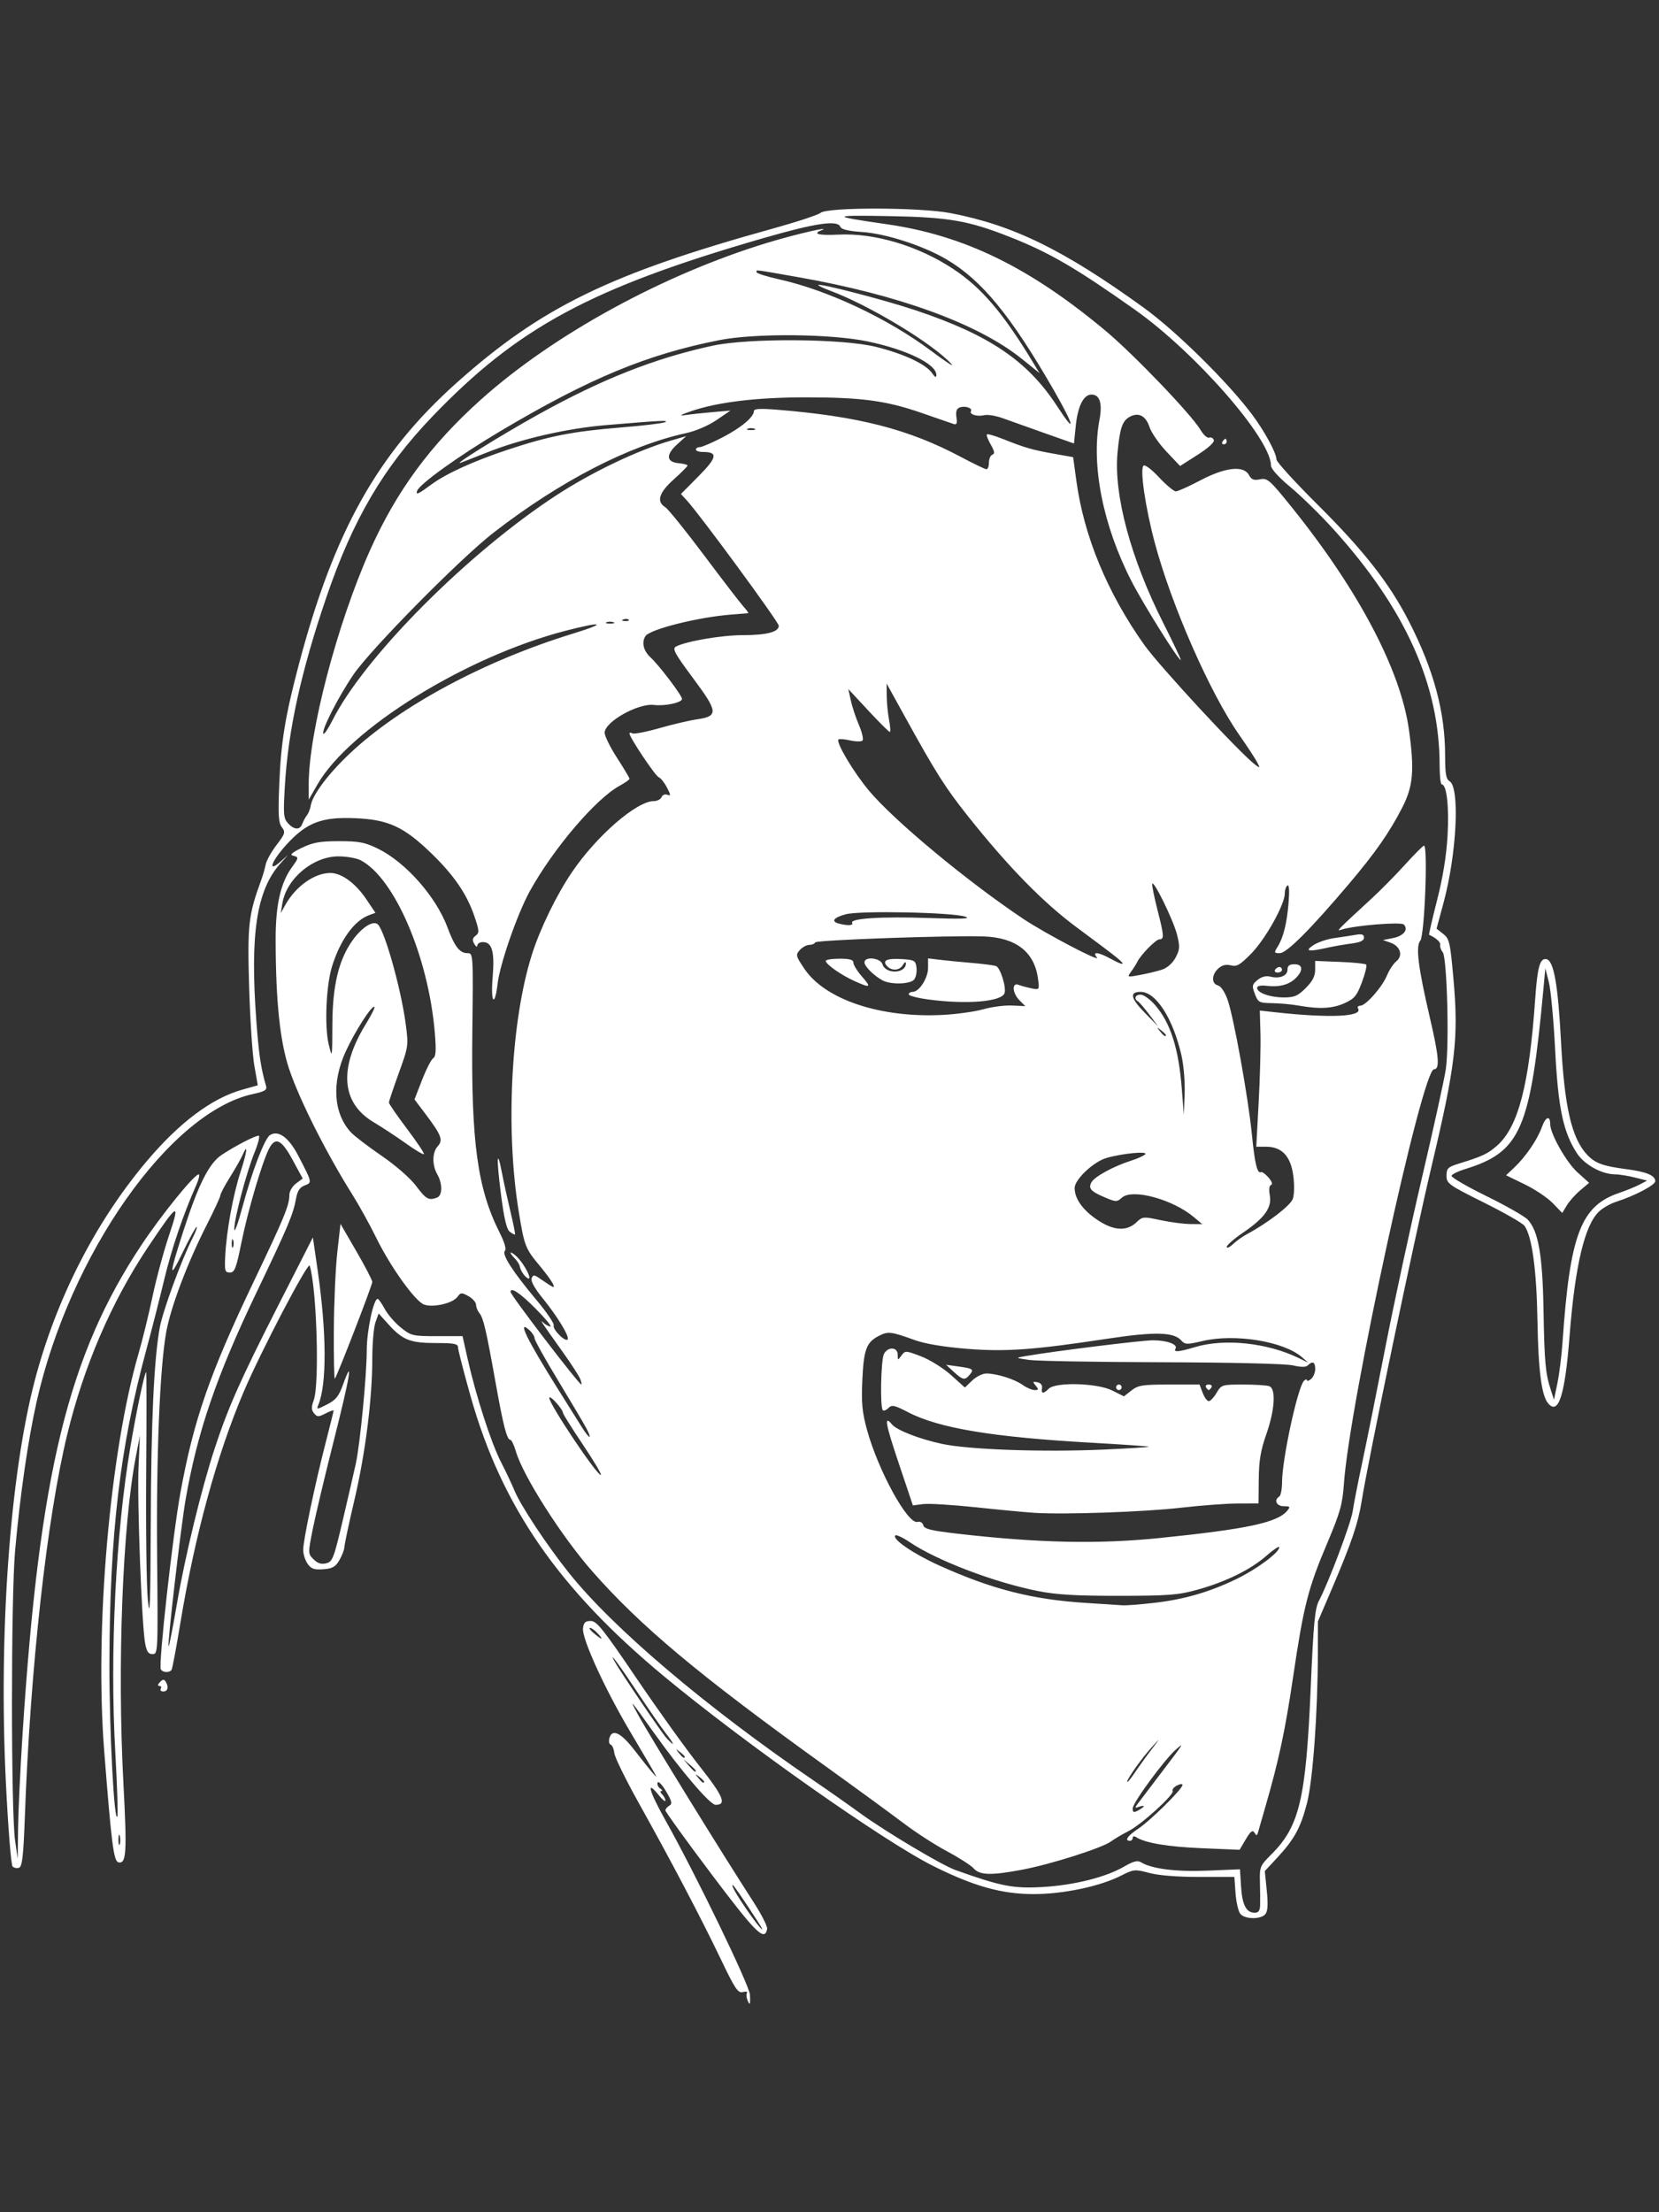 <?xml version="1.0" encoding="UTF-8" standalone="no"?>
<!-- Created with Inkscape (http://www.inkscape.org/) -->
<svg id="svg4143" xmlns:rdf="http://www.w3.org/1999/02/22-rdf-syntax-ns#" xmlns="http://www.w3.org/2000/svg" height="800" viewBox="0 0 600 800" width="600" version="1.1" xmlns:cc="http://creativecommons.org/ns#" xmlns:dc="http://purl.org/dc/elements/1.1/">
 <rect x="0" y="0" width="600" height="800" fill="#333333" stroke="none"/>
 <path id="path4153" fill="#fff" d="m270.26 723.09c-0.336-0.875-0.383-1.958-0.106-2.407 0.278-0.449-0.401-0.58-1.508-0.29-1.737 0.454-2.83-1.182-7.978-11.944-7.048-14.734-17.902-35.392-29.683-56.497-4.675-8.375-8.636-16.458-8.801-17.962-0.165-1.504-0.754-2.885-1.308-3.07-0.554-0.185-0.778-1.214-0.498-2.288 0.946-3.619 4.142-2.13 9.028 4.206 2.612 3.387 5.585 7.099 6.608 8.25 2.199 2.475 2.935 3.823-8.42-15.408-9.053-15.332-17.169-33.184-16.747-36.836 0.242-2.093 0.844-2.664 2.808-2.664 2.134 0 4.547 3.022 16.5 20.668 7.7 11.368 17.973 25.689 22.828 31.825 8.648 10.929 9.928 14.007 5.826 14.007-1.994 0-12.315-12.057-22.282-26.031-8.868-12.432-9.096-12.693-5.823-6.672 4.181 7.691 29.922 49.464 41.954 68.084 2.801 4.335 4.954 8.605 4.783 9.489-0.899 4.668-4.005 1.609-20.163-19.855-9.143-12.146-16.624-22.496-16.624-23 0-0.504 0.636-1.276 1.413-1.716 1.159-0.656 0.944-1.593-1.196-5.21-1.435-2.426-2.801-3.836-3.035-3.134-0.234 0.702 0.192 1.667 0.946 2.145 0.755 0.478 0.944 0.876 0.422 0.884-0.522 0.008-0.41 0.555 0.25 1.215 0.66 0.66 1.198 1.673 1.195 2.25-0.003 0.578-1.087-0.3-2.41-1.95-4.714-5.88-3.564-1.589 2.445 9.121 10.945 19.507 30.368 59.617 30.544 63.074 0.186 3.663-0.057 4.094-0.97 1.715zm3.84-28.16c-5.817-8.955-8.774-13.25-9.12-13.25-0.682 0 1.842 4.29 6.03 10.25 4.104 5.84 6.355 8.026 3.09 3zm-19.444-50.628c0-0.208-0.787-0.995-1.75-1.75-1.586-1.244-1.621-1.208-0.378 0.378 1.306 1.666 2.128 2.196 2.128 1.372zm-3-3.967c0-0.19-1.012-1.202-2.25-2.25l-2.25-1.905 1.905 2.25c1.79 2.114 2.595 2.705 2.595 1.905zm-4-5.033c0-0.208-0.787-0.995-1.75-1.75-1.586-1.244-1.621-1.208-0.378 0.378 1.306 1.666 2.128 2.196 2.128 1.372zm-6.762-8.372c-1.611-2.062-6.208-8.7-10.215-14.75-6.593-9.955-10.728-15.556-8.488-11.5 2.067 3.744 16.943 25.735 18.772 27.75 3.203 3.529 3.163 2.635-0.068-1.5zm-24.738-36.25c-0.995-1.1-2.24-2-2.766-2-0.526 0 0.107 0.885 1.405 1.967 3.056 2.546 3.648 2.56 1.361 0.033zm232.43 101.42c-0.723-0.871-1.506-4.233-1.74-7.47l-0.426-5.886-12.632 0.012c-7.895 0.007-14.681-0.532-18.095-1.439-5.261-1.397-5.641-1.36-10.257 0.979-7.7 3.902-20.987 6.687-31.78 6.661-11.398-0.028-21.437-2.837-35.963-10.064-17.878-8.895-68.086-44.251-97.523-68.676-38.114-31.624-58.725-61.438-69.951-101.19-2.509-8.885-4.562-16.872-4.562-17.75 0-1.329-1.345-1.596-8.05-1.596-9.243 0-11.989-1.087-17.131-6.779l-3.531-3.908-1.144 3.164c-0.629 1.74-1.149 7.632-1.154 13.093-0.014 14.677-2.487 34.247-6.467 51.193-1.938 8.248-3.556 15.838-3.596 16.867-0.04 1.028-0.861 3.22-1.825 4.87-1.425 2.44-2.513 3.057-5.833 3.303-3.312 0.246-4.382-0.126-5.675-1.972-0.877-1.252-1.594-3.518-1.594-5.037 0-3.443 4.223-23.609 8.086-38.611 1.603-6.225 2.914-11.524 2.914-11.776 0-0.252-1.305 0.217-2.899 1.041-2.588 1.338-3.037 1.334-4.177-0.04-1.005-1.211-1.027-2.233-0.101-4.795 2.116-5.851 1.068-40.468-1.471-48.586-0.534-1.707-17.53 30.739-23.82 45.473-9.703 22.729-17.725 52.012-22.985 83.907-1.443 8.749-2.858 16.286-3.144 16.75-0.713 1.154-3.149 1.063-3.896-0.145-0.931-1.506 4.313-48.732 7.108-64.012 4.803-26.257 10.604-42.969 26.379-76 11.258-23.571 13.006-27.818 13.006-31.603 0-1.271 1.081-3.11 2.409-4.101l2.409-1.797-3.659-6.743c-4.033-7.432-6.229-8.464-8.523-4.007-2.466 4.79-7.639 22.346-9.946 33.75-1.932 9.552-2.486 11-4.207 11-1.789 0-1.953-0.584-1.683-6 0.454-9.095 2.835-22.133 5.569-30.5 2.381-7.287 2.755-10.716 0.641-5.889-0.575 1.314-2.595 4.864-4.489 7.889s-3.461 5.99-3.482 6.59c-0.021 0.599-2.266 5.465-4.989 10.812-6.932 13.615-13.015 29.74-14.61 38.73-2.328 13.118-3.608 44.989-3.268 81.369 0.321 34.344 0.29 35-1.656 35-1.527 0-2.148-0.92-2.701-4-1.232-6.858-2.9-51.424-2.377-63.5l0.498-11.5-1.45 7.5c-4.841 25.044-6.767 75.507-4.512 118.23 1.322 25.053 1.074 29.118-1.742 28.576-1.776-0.342-2.537-6.231-5.208-40.306-3.474-44.311 2.034-107.91 12.458-143.85 1.412-4.867 3.675-14.1 5.03-20.518 1.355-6.418 4.029-16.316 5.941-21.995 4.242-12.598 3.272-12.063-7.588 4.185-13.156 19.681-23.176 42.912-29.193 67.677-7.367 30.323-13.384 84.571-15.344 138.34-0.509 13.962-0.956 17.961-2.057 18.383-0.773 0.297-1.843 0.103-2.377-0.432-0.546-0.52-1.633-14.18-2.427-30.35-2.651-53.97 1.456-111.07 10.461-145.43 7.673-29.275 21.843-57.083 40.255-79 11.936-14.209 23.686-23.029 34.849-26.159l5.544-1.554-1.257-7.143c-0.691-3.929-1.538-16.818-1.881-28.643-0.647-22.279-0.237-25.869 4.393-38.5 0.605-1.65 1.326-4.158 1.603-5.573 0.277-1.415 2.039-4.585 3.916-7.043 3.126-4.094 3.288-4.635 1.925-6.427-1.216-1.599-1.388-4.427-0.939-15.457 0.627-15.414 2.131-24.636 7.062-43.32 12.733-48.238 28.529-76.444 57.09-101.94 30.648-27.361 55.389-39.42 114.5-55.811 8.525-2.364 16.229-4.906 17.12-5.65 2.505-2.091 35.818-2.032 46.923 0.083 22.662 4.316 40.986 13.277 69.957 34.212 11.621 8.398 30.238 26.733 39.075 38.485 4.579 6.089 8.925 14.08 8.925 16.411 0 0.844 6.675 8.172 14.833 16.283 16.809 16.713 26.016 28.474 33.075 42.248 8.988 17.539 13.092 32.764 13.092 48.561 0 6.525 0.34 8.53 1.564 9.215 3.841 2.15 2.668 26.23-2.145 44.041l-2.518 9.317 2.418 1.902c2.227 1.752 2.519 3.034 3.694 16.224 1.912 21.452 0.78 31.154-7.899 67.74-6.432 27.115-22.823 105.65-25.356 121.5-1.222 7.642-3.674 14.864-10.385 30.582l-5.372 12.582-0.024 11.418c-0.045 21.684-1.808 46.035-3.929 54.28-2.292 8.911-4.584 13.096-10.87 19.854l-4.387 4.716 0.709 7.057c0.504 5.019 0.355 7.483-0.518 8.534-1.625 1.958-7.394 1.89-9.051-0.107zm7.152-3.166c0.045-1.512 0.015-5.295-0.067-8.407-0.143-5.43 0.028-5.833 4.249-10.054 10.039-10.039 12.385-19.984 14.103-59.789 1.034-23.945 1.518-29.043 3.034-31.897 3.443-6.487 11.57-28.066 12.172-32.323 0.333-2.354 1.901-10.355 3.484-17.78s5.362-26.242 8.396-41.816 8.961-43.024 13.169-61c4.208-17.976 8.086-35.609 8.617-39.184 1.295-8.71 0.458-40.456-1.117-42.354-0.655-0.789-1.063-1.975-0.906-2.634 0.227-0.953-1.556-2.571-4.01-3.641-0.162-0.071 1.13-5.696 2.872-12.5 2.105-8.22 3.378-16.063 3.795-23.371 0.594-10.404-0.316-18.5-2.079-18.5-0.436 0-0.793-3.117-0.793-6.928 0-29.062-12.345-56.531-38.338-85.306-4.604-5.097-11.586-11.944-15.516-15.217-4.459-3.714-7.146-6.696-7.146-7.934 0-9.589-27.324-40.851-49.227-56.322-21.463-15.16-30.866-20.629-45.183-26.278-15.099-5.958-22.144-7.165-44.089-7.556-20.848-0.372-20.911-0.004-0.5 2.933 27.98 4.027 51.595 15.518 79.133 38.505 10.175 8.494 31.131 30.353 34.391 35.874 1.062 1.798 2.466 3.064 3.121 2.813 0.654-0.251 1.415 0.131 1.691 0.849 0.305 0.796-1.979 2.887-5.85 5.354l-6.351 4.049-4.918-5.2c-2.705-2.86-5.463-6.851-6.129-8.87-1.346-4.077-3.939-5.451-7.098-3.76-2.75 1.472-3.638 4.054-4.48 13.042-1.422 15.177 4.785 38.259 16.571 61.613 3.702 7.337 6.538 13.34 6.303 13.34-0.938 0-13.462-20.037-17.813-28.5-10.341-20.111-14.689-42.057-11.58-58.448 1.115-5.879 0.095-9.052-2.91-9.052-2.843 0-4.938 4.163-5.665 11.256l-0.66 6.44-10.627-3.75c-5.845-2.062-12.652-4.489-15.127-5.393-2.475-0.904-5.477-1.399-6.67-1.099-2.503 0.627-5.549-0.29-4.83-1.454 0.693-1.121-2.192-2.055-4.093-1.326-1.111 0.426-1.462 1.498-1.162 3.543 0.344 2.343 0.112 2.821-1.157 2.382-0.873-0.302-6.088-2.106-11.588-4.007-12.722-4.399-21.666-5.593-41.822-5.586-17.524 0.006-31.652 1.699-41.178 4.933-3.937 1.336-4.796 1.854-2.5 1.506 1.925-0.292 6.425-0.783 10-1.091l6.5-0.56-5 3.418c-2.917 1.994-7.5 3.963-11 4.725-20.727 4.513-45.592 17.364-69.673 36.009-11.94 9.245-44.281 41.999-50.623 51.27-5.527 8.08-11.831 20.489-10.889 21.431 0.303 0.303 1.759-1.857 3.237-4.799 11.485-22.868 48.886-60.474 80.948-81.392 12.913-8.425 29.488-16.343 41.502-19.827l5.498-1.594-3.315 3.026c-4.101 3.743-3.882 6.321 0.573 6.751 1.783 0.172 3.242 0.554 3.242 0.847 0 0.294-2.25 2.557-5 5.029-5.371 4.829-6.34 7.992-3.075 10.031 1.059 0.661 7.414 8.532 14.122 17.491 6.708 8.959 13.12 17.301 14.249 18.538 1.129 1.238 1.862 2.281 1.628 2.32-0.233 0.038-2.899 0.253-5.924 0.477-11.909 0.882-29.633 5.313-31.235 7.809-1.46 2.274-0.713 5.344 1.877 7.72 3.076 2.822 11.358 13.751 11.358 14.987 0 1.331-6.143 2.658-10.108 2.183-5.809-0.695-17.909 6.124-17.871 10.072 0.012 1.2 2.037 5.293 4.5 9.096s4.479 7.188 4.479 7.523c0 0.335-1.587 1.464-3.527 2.508-8.563 4.611-24 22.712-32.503 38.111-4.514 8.175-10.804 26.24-11.664 33.501-1.043 8.81-2.563 6.866-1.8-2.301 0.774-9.294-0.187-12.755-3.542-12.755-1.081 0-1.978 0.562-1.995 1.25s-0.508 0.429-1.091-0.573c-0.808-1.389-0.692-2.104 0.485-3 1.383-1.053 1.331-1.801-0.489-7.127-2.729-7.983-7.426-14.823-15.601-22.715-9.879-9.537-15.446-12.11-27.336-12.632-12.247-0.538-17.66 1.524-24.958 9.51-5.475 5.99-7.091 10.494-2.23 6.216l2.75-2.421-2.696 2.996c-8.661 9.624-11.099 25.499-8.753 56.996 0.915 12.291 1.618 16.976 3.547 23.659 0.377 1.306-0.622 1.895-4.701 2.77-30.128 6.461-66.355 57.972-78.334 111.39-3.095 13.798-5.934 33.449-7.757 53.686-1.51 16.763-1.509 94.547 0.001 105l0.939 6.5 0.13-11c0.072-6.05 0.798-21.35 1.613-34 6.079-94.289 16.472-137.04 43.027-177 7.267-10.935 19.075-25.5 20.674-25.5 0.46 0 0.09 1.688-0.821 3.75-4.811 10.881-8.95 23.076-11.625 34.25-1.646 6.875-4.556 18.28-6.466 25.344-9.606 35.53-13.278 66.822-13.369 113.94-0.046 23.704 1.77 58.178 2.888 54.824 0.254-0.762-0.096-11.335-0.777-23.497-1.987-35.453 0.176-78.901 5.481-110.11 2.263-13.311 5.003-26.337 5.684-27.018 0.173-0.173 0.183 16.185 0.022 36.352-0.161 20.167 0.114 40.942 0.612 46.167 0.711 7.455 0.936 1.429 1.046-28 0.138-36.886 1.136-58.663 3.231-70.5 1.058-5.977 7.862-24.576 11.848-32.391 1.153-2.26 1.832-4.109 1.508-4.109-0.323 0-2.601 4.162-5.061 9.25-5.031 10.402-4.963 8.354 0.254-7.75 5.543-17.107 9.296-24.537 13.947-27.614 4.795-3.171 11.969-6.886 13.297-6.886 0.533 0-0.121 2.685-1.455 5.967-2.985 7.346-7.462 24.313-7.36 27.892 0.041 1.452 1.344-2.084 2.894-7.859 3.53-13.146 8.066-25.007 10.03-26.225 3.031-1.88 6.778 0.851 10.202 7.438 5.085 9.783 5.074 9.732 2.332 10.775-1.757 0.668-2.616 1.969-3.114 4.718-1.052 5.798-2.808 9.964-14.456 34.295-14.337 29.948-21.252 50.167-25.479 74.5-1.747 10.06-6.689 52.628-6.17 53.147 0.183 0.183 1.545-6.75 3.026-15.407 2.949-17.242 8.84-41.486 13.628-56.085 4.878-14.874 9.369-24.988 22.875-51.514l12.658-24.859 1.718 11.859c3.266 22.539 3.363 41.148 0.255 48.702-0.718 1.745-0.55 1.737 3.151-0.151 3.196-1.63 4.259-2.965 5.821-7.309 3.752-10.435 2.508-2.888-3.329 20.184-3.26 12.888-6.713 27.403-7.673 32.255-1.729 8.737-1.726 8.841 0.315 10.881 1.467 1.467 2.778 1.88 4.553 1.434 2.305-0.578 2.763-1.778 6.072-15.881 1.968-8.39 4.06-17.488 4.65-20.217 1.559-7.222 3.925-31.763 3.948-40.951 0.018-7.152 2.451-18.592 3.952-18.585 0.312 0.001 1.467 1.652 2.567 3.668s3.732 5.053 5.849 6.747c3.676 2.943 4.263 3.081 13.063 3.071l9.214-0.01 1.791 8.01c2.986 13.359 8.481 30.411 12.052 37.401 1.857 3.635 4.073 8.32 4.924 10.41 2.18 5.354 11.642 19.669 19.63 29.699 15.889 19.949 49.616 48.586 88.451 75.102 5.514 3.765 13.176 9.145 17.026 11.956 8.79 6.417 29.391 18.71 34.298 20.466 16.494 5.904 20.941 6.778 31.443 6.186 11.475-0.648 23.024-3.532 29.673-7.411 3.234-1.887 4.838-2.312 6-1.591 3.91 2.425 12.683 3.543 24.113 3.072l11.759-0.484 0.398 6.248c0.423 6.647 1.891 9.457 4.939 9.457 1.362 0 1.9-0.756 1.96-2.75zm-103.6-13.27c-1.008-1.113-5.335-3.891-9.618-6.173s-11.29-6.806-15.573-10.054c-4.283-3.248-17.237-12.706-28.787-21.018-45.363-32.644-66.538-50.349-83.995-70.23-11.099-12.639-24.955-34.378-27.569-43.25-0.689-2.337-1.587-4.25-1.996-4.25-1.266 0-2.547-4.929-5.328-20.5-3.44-19.26-4.45-23.6-5.899-25.346-0.65-0.784-1.189-2.132-1.197-2.998-0.008-0.865-1.238-2.26-2.732-3.101-2.491-1.401-2.825-1.379-4.028 0.265-1.699 2.324-8.885 3.962-12.07 2.751-3.247-1.234-12.111-13.614-17.244-24.083-2.296-4.683-6.147-11.659-8.558-15.501-9.568-15.251-19.231-34.427-22.964-45.568-3.31-9.881-4.837-24.398-4.89-46.511-0.031-12.876 1.76-20.838 5.988-26.616 2.42-3.307 2.433-3.535 0.233-4.065-1.211-0.292-0.209-1.162 3.25-2.823 4.07-1.955 6.58-2.402 13.5-2.402 7.229 0 9.329 0.407 14.047 2.724 10.045 4.933 21.001 17.344 25.141 28.48 2.58 6.939 4.41 9.296 7.217 9.295 2.086-0 2.094 0.125 1.759 28.75-0.462 39.53 1.844 56.396 9.893 72.358 1.774 3.517 2.476 5.96 1.884 6.552-1.22 1.22 2.817 7.498 11.445 17.801 3.667 4.378 6.462 8.493 6.212 9.143-0.524 1.365 4.079 6.053 5.019 5.112 0.87-0.87-3.655-8.351-9.073-15.001-2.845-3.493-4.313-6.154-3.937-7.136 0.533-1.389 0.9-1.359 3.246 0.264 4.965 3.434 5.45 3.595 4.288 1.424-0.581-1.086-2.671-3.906-4.643-6.267-5.171-6.189-5.516-7.084-7.552-19.562-4.824-29.572-2.825-68.875 4.719-92.79 2.979-9.445 8.905-21.647 14.555-29.973 8.874-13.075 23.345-25.641 29.559-25.667 1.255-0.005 2.53-0.656 2.833-1.446 0.306-0.797 1.228-1.177 2.07-0.854 1.309 0.502 1.29 0.142-0.135-2.615-0.909-1.758-2.241-3.423-2.96-3.699-1.256-0.482-10.589-14.438-10.589-15.834 0-0.374 0.456-0.398 1.014-0.053 0.558 0.345 4.945-0.494 9.75-1.864s10.886-2.803 13.514-3.185c7.957-1.157 7.833-2.643-1.236-14.841-6.763-9.096-7.657-10.75-6.22-11.501 3.675-1.921 16.51-4.117 24.061-4.117 8.703 0 13.118-1.142 13.118-3.395 0-1.327-28.498-40.162-33.301-45.379l-2.094-2.274 6.408-6.465c6.713-6.773 7.064-8.736 1.562-8.736-1.416 0-2.575-0.394-2.575-0.875s0.642-0.875 1.427-0.875c0.785 0 4.497-1.596 8.25-3.546 6.8-3.535 11.323-7.335 11.323-9.514 0-0.825 2.322-0.96 8.25-0.482 29.572 2.386 47.714 7.04 66.601 17.087 4.606 2.45 8.774 4.455 9.262 4.455 0.488 0 0.887-1.087 0.887-2.417s0.562-2.615 1.25-2.857c0.933-0.329 0.782-1.255-0.597-3.653-1.016-1.766-1.637-3.422-1.38-3.679 0.257-0.257 2.888 0.5 5.847 1.683 7.821 3.126 10.579 3.923 18.359 5.308l6.979 1.242 1.147 8.437c2.739 20.135 11.162 40.523 24.541 59.401 5.473 7.723 34.808 39.398 40.208 43.416 1.735 1.291 1.774 1.226 0.61-1-0.685-1.309-3.601-5.755-6.479-9.88-10.544-15.109-24.47-46.804-30.513-69.447-3.378-12.659-5.414-26.512-4.09-27.835 0.511-0.511 2.887 1.258 5.638 4.199 2.615 2.795 5.346 5.083 6.07 5.083 0.724 0 4.733-1.8 8.911-4 9.015-4.748 15.647-5.463 17.557-1.893 0.883 1.649 1.751 1.982 4.001 1.532 2.672-0.534 3.479 0.178 11.499 10.143 24.184 30.053 39.383 58.947 42.364 80.54 2.008 14.545 1.51 20.321-2.413 27.965-4.687 9.133-9.736 16.368-19.342 27.713-13.804 16.303-22.486 25-24.957 25-2.089 0-2.151-0.165-0.843-2.25 2.114-3.37 3.39-8.474 4.01-16.038 0.348-4.252 0.195-6.565-0.41-6.191-0.531 0.328-0.966 1.635-0.966 2.904 0 3.942-6.911 16.35-12.036 21.613-4.122 4.232-5.293 4.918-7.467 4.372-1.77-0.444-3.192-0.091-4.537 1.127-2.465 2.231-2.535 5.5-0.131 6.129 1.082 0.283 2.502 2.387 3.478 5.156 2.236 6.341 7.437 35.152 8.787 48.678 1.081 10.832 1.929 14.306 3.341 13.684 0.394-0.174 1.612 0.717 2.706 1.978 1.194 1.377 1.552 2.44 0.896 2.658-0.676 0.225-0.852 1.648-0.463 3.724 0.832 4.437-1.877 8.228-9.655 13.51-3.256 2.211-5.92 4.532-5.92 5.157 0 0.625 1.012 0.189 2.25-0.971s3.375-2.711 4.75-3.449c7.825-4.196 16.049-10.493 16.902-12.942 0.539-1.547 0.61-5.174 0.164-8.458-0.95-6.997-4.144-10.392-9.779-10.392h-3.601l0.877-16.25c0.482-8.938 0.77-20.019 0.64-24.625l-0.237-8.375 5.766 0.634c19.641 2.16 31.613 1.604 29.767-1.382-0.341-0.551 0.03-1.002 0.823-1.002 1.983 0 7.92-6.758 9.67-11.007 0.791-1.921 2.298-4.196 3.349-5.055 2.531-2.07 1.444-5.496-2.139-6.742l-2.704-0.94 3.681-0.726c3.809-0.752 5.653-3.096 3.852-4.897-1.041-1.041-18.192 0.38-22.533 1.866-2.046 0.7-1.839 0.488 11-11.346 3.3-3.041 8.667-8.483 11.926-12.092 3.26-3.609 6.362-6.733 6.894-6.943 1.518-0.598 0.258 32.479-1.309 34.367-1.73 2.084-0.78 9.657 3.522 28.089 3.246 13.907 3.596 18.425 1.428 18.425-4.276 0-30.539 120.81-32.566 149.8-0.529 7.561-1.329 10.403-6.106 21.7-6.895 16.304-8.465 22.473-12.282 48.258-2.905 19.627-5.112 29.941-10.112 47.242-1.192 4.125-2.355 8.162-2.585 8.972-0.356 1.253-0.548 1.262-1.288 0.064-0.666-1.078-1.397-0.515-3.117 2.401l-2.247 3.809-13.579-0.569c-12.388-0.519-20.549-1.887-23.829-3.992-0.718-0.461-1.25-0.352-1.25 0.257 0 0.582-0.45 1.059-1 1.059-2.107 0-0.842-1.839 3.024-4.397 4.366-2.889 15.976-14.368 15.976-15.795 0-0.483-0.913-0.39-2.028 0.207s-1.794 1.464-1.508 1.928c0.75 1.213-11.321 12.194-16.003 14.557-2.179 1.1-5.028 2.783-6.332 3.739-3.204 2.35-21.693 8.234-31.99 10.18-11.373 2.15-15.406 2.049-17.662-0.444zm61.522-22.479c0-0.238-0.787-0.138-1.75 0.222-1.392 0.522-1.532 0.362-0.684-0.781 0.586-0.79 4.15-5.487 7.919-10.437 9.166-12.037 9.392-12.388 6.131-9.5-4.261 3.772-15.616 19.25-15.616 21.285 0 1.476 0.347 1.6 2 0.715 1.1-0.589 2-1.265 2-1.504zm2.784-20.496c3.359-4.4 3.364-4.422 0.245-1-3.752 4.117-9.028 11.516-9.028 12.662 0 0.441 1.203-0.99 2.674-3.18s4.22-6.007 6.109-8.482zm0.716-53.018c10.935-1.217 20.372-3.946 30.166-8.724 7.374-3.597 15.334-9.526 15.334-11.42 0-0.554-2.106 0.847-4.681 3.113-5.69 5.008-14.601 9.379-25.023 12.273-6.814 1.892-10.379 2.167-28.296 2.183-15.615 0.014-22.606-0.402-29.339-1.743-15.871-3.161-36.479-11.024-46.344-17.682-2.506-1.691-4.84-2.778-5.186-2.416-1.255 1.312 6.575 6.663 15.914 10.876 19.011 8.578 33.569 12.297 52.956 13.529 6.325 0.402 12.4 0.795 13.5 0.872 1.1 0.078 6.05-0.31 11-0.861zm2.278-23.484c31.552-3.22 42.548-5.571 46.108-9.861 1.199-1.445 1.051-1.637-1.264-1.637-2.623 0-3.661-2.24-1.622-3.5 0.55-0.34 1.009-2.729 1.02-5.309 0.035-8.312 5.665-34.275 7.921-36.532 0.582-0.582 1.059-0.689 1.059-0.236 0 0.452 0.675 0.262 1.5-0.422s1.5-2.315 1.5-3.622c0-2.541-0.954-3.024-2.641-1.337-0.715 0.715-2.421 0.723-5.45 0.024-2.577-0.594-22.277-1.063-47.409-1.128-23.65-0.062-45.25-0.441-48-0.843-4.979-0.728-4.986-0.733-1.5-1.342 10.255-1.791 42.158-5.754 46.316-5.753 5.14 0.001 9.118 1.49 8.153 3.051-0.825 1.335 1.242 1.167 6.94-0.561 10.713-3.25 26.211-1.625 37.678 3.95l3.413 1.659-2.291-1.993c-6.592-5.734-24.211-8.602-35.931-5.848-5.735 1.347-6.345 1.326-7.787-0.267-2.717-3.002-9.633-3.14-26.841-0.533-26.777 4.056-36.677 4.756-50.903 3.601-8.037-0.653-14.874-1.802-18.499-3.11-8.709-3.142-9.742-3.263-13.091-1.531-4.497 2.326-5.45 4.905-5.952 16.111-0.364 8.13-0.046 11.498 1.68 17.788 4.054 14.776 14.727 34.278 18.255 33.356 0.995-0.26 1.865 0.243 2.122 1.226 0.349 1.335 2.807 1.939 12.336 3.032 29.48 3.383 50.886 3.841 73.179 1.567zm-45.278-9.106c-3.3-0.207-12.889-1.111-21.308-2.008-8.419-0.897-16.969-1.416-19-1.153l-3.692 0.479-5.156-15.355c-4.786-14.254-5.347-17.473-2.435-13.965 1.768 2.131 9.773 5.258 18.091 7.067 9.558 2.079 36.479 3.034 58.308 2.068 9.244-0.409 16.669-0.877 16.5-1.039-0.169-0.162-9.308-0.8-20.308-1.418-36.062-2.025-55.555-5.252-66.708-11.045-4.936-2.564-5.901-2.773-7.131-1.542-0.783 0.783-1.701 1.144-2.042 0.804-1.04-1.04-0.688-18.289 0.416-20.351 1.461-2.73 4.965-2.549 4.965 0.257 0 2.103 0.055 2.116 1.373 0.313 1.338-1.83 1.521-1.822 7.114 0.318 3.169 1.213 7.998 4.226 10.78 6.728l5.04 4.531 2.652-2.54c1.458-1.397 3.752-2.538 5.097-2.535 3.759 0.009 10.153 2.014 13.1 4.108 1.46 1.038 3.428 1.887 4.372 1.887 1.468 0 1.523-0.235 0.377-1.615-1.164-1.403-1.082-1.562 0.628-1.214 1.2 0.245 1.853 1.071 1.674 2.115-0.362 2.111 0.466 2.184 2.437 0.214 2.474-2.474 17.525-2.056 22.916 0.637l4.278 2.137 2.716-2.137c2.399-1.887 3.997-2.137 13.668-2.137h10.952l1.132 3c0.623 1.65 1.612 3 2.197 3 0.586 0 1.863-1.35 2.837-3 1.73-2.929 1.959-3 9.634-3 4.324 0 8.573 0.273 9.444 0.607 2.455 0.942 1.976 8.623-1.082 17.318-2.056 5.847-2.683 9.57-2.75 16.319l-0.086 8.744-7.5 0.026c-4.125 0.014-13.35 0.702-20.5 1.528-13.211 1.526-42.093 2.535-53 1.851zm29.5-45.392c0-0.55 0.45-1 1-1s1 0.45 1 1-0.45 1-1 1-1-0.45-1-1zm32.5 0c-0.34-0.55 0.11-1 1-1s1.34 0.45 1 1c-0.34 0.55-0.79 1-1 1s-0.66-0.45-1-1zm-91.194-5.573-2.806-2.573 4.463 0.619c5.325 0.739 5.704 1.019 4.058 3.003-1.721 2.073-2.457 1.938-5.714-1.049zm-134.23 26.193c-3.894-5.804-7.096-10.906-7.116-11.336-0.066-1.428-4.954-6.809-4.959-5.458-0.009 2.356 17.723 28.781 18.674 27.829 0.265-0.265-2.705-5.23-6.599-11.034zm1.418-5.622c-0.854-1.651-5.439-9.414-10.19-17.25-4.75-7.836-8.638-14.808-8.64-15.493-0.001-0.685-0.827-1.992-1.836-2.905-4.629-4.19-1.025 3.221 10.531 21.651 3.276 5.225 7.015 11.188 8.309 13.25 2.814 4.486 4.013 4.977 1.826 0.747zm-2.281-17.934c-0.395-1.065-3.193-5.406-6.218-9.646-8.217-11.519-8.624-12.139-6.988-10.667 0.764 0.688 1.848 1.25 2.409 1.25 0.562 0-1.878-2.925-5.421-6.5-5.527-5.577-9-7.888-9-5.99 0 1.168 24.727 33.49 25.621 33.49 0.173 0-0.008-0.871-0.403-1.936zm201.18-56.767c2.124-2.045 2.473-2.075 8.659-0.749 3.545 0.76 8.393 1.397 10.772 1.417l4.327 0.035-2.989-2.515c-7.716-6.493-22.337-10.448-26.085-7.056-1.72 1.556-2.16 1.565-5.646 0.109-5.565-2.325-6.581-3.392-5.377-5.643 1.106-2.067 8.11-5.887 14.443-7.878 2.2-0.692 4.45-1.71 5-2.263 1.241-1.248-8.216-0.36-13.977 1.312-4.709 1.367-11.523 7.793-11.523 10.867 0 3.85 2.918 7.959 8.157 11.488 5.934 3.996 10.692 4.289 14.238 0.877zm-252.98-8.904c1.964-0.754 2.005-5.028 0.082-8.393-1.931-3.378-1.86-7.945 0.159-10.175 2.016-2.227 1.343-4.001-4.407-11.629l-3.999-5.305 2.746-7.057c1.51-3.881 3.322-7.413 4.025-7.848 0.968-0.598 1.11-2.824 0.585-9.125-2.292-27.483-14.543-56.019-26.809-62.445-1.485-0.778-5.11-1.415-8.054-1.415-9.217 0-18.791 8.033-20.279 17.016l-0.577 3.484 1.677-3c3.732-6.676 10.546-11.5 16.246-11.5 4.049 0 9.108 3.69 12.999 9.482l3.312 4.928-2.312 0.852c-5.377 1.982-10.454 9.031-13.411 18.619-2.104 6.822-2.734 21.594-1.194 27.994 1.282 5.329 1.294 5.269 1.341-7 0.055-14.292 2.323-23.636 7.456-30.722 3.354-4.63 7.43-7.12 9.032-5.518 2.524 2.524 8.357 23.359 10.004 35.732 1.078 8.103 1.055 8.273-2.475 18.025-1.96 5.415-3.564 10.207-3.564 10.648 0 0.442 2.949 4.713 6.554 9.493 3.605 4.78 6.349 8.896 6.097 9.147-0.251 0.251-3.169-1.487-6.483-3.862-3.314-2.376-8.581-5.839-11.703-7.696-11.673-6.944-12.671-19.424-2.834-35.439 1.964-3.198 3.377-6.01 3.139-6.248-0.825-0.825-6.926 8.621-10.34 16.009-5.227 11.313-4.514 22.538 1.868 29.392 1.211 1.301 6.197 5.108 11.08 8.46 5.185 3.56 10.369 8.093 12.463 10.898 3.575 4.789 4.582 5.346 7.577 4.197zm269.19-51.56c-3.095-13.342-9.211-22.831-14.716-22.831-4.202 0-3.693 2.308 1.724 7.808l4.621 4.692-3.194-4.236c-1.756-2.33-3.611-4.494-4.121-4.809-1.594-0.985-1.014-2.455 0.969-2.455 1.043 0 3.349 1.655 5.125 3.677 5.617 6.397 8.599 15.683 9.739 30.323l0.74 9.5 0.291-7.669c0.163-4.303-0.354-10.448-1.178-14zm-5.613-7.208c0-0.208-0.787-0.995-1.75-1.75-1.586-1.244-1.621-1.208-0.378 0.378 1.306 1.666 2.128 2.196 2.128 1.372zm-66-9.341c3.025-0.86 7.673-1.464 10.328-1.344l4.828 0.219-2.078-2.078c-2.639-2.639-2.87-6.599-0.328-5.615 0.963 0.372 3.056 0.94 4.652 1.262 2.892 0.583 2.901 0.571 2.349-3.542-1.298-9.679-8.025-14.861-19.777-15.235-12.699-0.404-60.481 1.298-60.808 2.167-0.183 0.486-1.126 0.884-2.095 0.884-0.969 0-2.517 0.834-3.439 1.853-1.583 1.749-1.493 2.129 1.595 6.744 7.515 11.231 27.65 17.93 50.272 16.726 4.95-0.263 11.475-1.182 14.5-2.042zm-19.75-3.51c-3.987-0.528-7.25-1.368-7.25-1.866 0-0.498 0.642-0.905 1.427-0.905 2.365 0 5.573-5.006 5.573-8.696v-3.426l4.25 0.522c2.337 0.287 7.559 0.796 11.602 1.132 4.044 0.336 7.976 0.85 8.739 1.142 1.564 0.6 3.807 7.846 3.044 9.834-1.172 3.054-13.641 4.085-27.386 2.264zm-26.935-6.715c-4.805-2.181-10.315-6.051-10.315-7.244 0-0.447 2.25-0.812 5-0.812 3.725 0 5 0.374 5 1.465 0 0.806 1.397 3.056 3.104 5 3.531 4.022 3.104 4.266-2.789 1.591zm10.185-0.223c-3.206-1.773-6.5-5.071-6.5-6.507 0-2.248 5.761-1.653 6.499 0.672 1.192 3.756 8.573 3.433 8.47-0.37-0.017-0.62-0.489-0.34-1.05 0.622-1.247 2.141-4.241 2.273-5.91 0.262-1.653-1.992 0.322-2.741 6.126-2.325 3.951 0.283 4.395 0.579 4.687 3.124 0.177 1.546-0.215 3.458-0.872 4.25-1.416 1.707-8.55 1.876-11.45 0.273zm101.11-3.875c1.888-0.62 3.808-2.318 4.889-4.325 1.555-2.888 1.627-3.925 0.568-8.219-1.335-5.412-8.938-20.863-9.017-18.324-0.027 0.875 0.851 5.109 1.95 9.41 2.354 9.206 2.439 10.5 0.684 10.5-1.293 0-6.85 5.668-8.046 8.207-0.335 0.711-1.309 2.251-2.165 3.422-1.548 2.118-1.531 2.124 3.236 1.239 2.635-0.489 6.191-1.349 7.901-1.91zm-16.283-4.295c-1.555-1.286-8.005-6.152-14.335-10.815-12.209-8.994-24.911-21.958-39.537-40.351-8.228-10.347-11.568-15.615-22.82-35.997l-6.625-12 0.038 4.5c0.021 2.475 0.408 6.412 0.861 8.75 0.452 2.337 0.561 4.25 0.242 4.25-0.319 0-3.822-3.487-7.784-7.75l-7.203-7.75 0.889 4.101c0.489 2.255 1.818 6.267 2.953 8.915 1.135 2.648 1.71 5.168 1.278 5.6-0.432 0.432-2.451 0.411-4.485-0.048-2.034-0.459-3.919-0.614-4.188-0.346-1.014 1.014 5.339 11.701 10.981 18.475 8.972 10.771 35.58 32.874 55.907 46.442 7.901 5.274 28.213 15.926 26.553 13.925-1.849-2.227 0.452-2.024 4.947 0.437 4.772 2.613 5.727 2.474 2.327-0.337zm-95.781-12.589c-1.009-1.633 10.466-2.38 27.445-1.789 12.144 0.423 15.717 0.298 13.51-0.474-4.512-1.578-38.121-2.26-43.254-0.878-4.438 1.195-5.475 2.598-2.496 3.377 3.138 0.82 5.38 0.709 4.795-0.237zm-35.3-178.73c-0.688-0.277-1.812-0.277-2.5 0s-0.125 0.504 1.25 0.504 1.938-0.227 1.25-0.504zm-152.16 326.08c0.052-9.854 0.614-22.555 1.25-28.224l1.156-10.307 5.75 9.92c3.163 5.456 5.75 10.441 5.75 11.077 0 1.224-12.774 34.225-13.547 34.998-0.249 0.249-0.41-7.61-0.359-17.464zm68.842-19.993c-0.742-0.894-1.44-2.246-1.551-3.004-0.111-0.759-0.919-2.095-1.794-2.971-2.356-2.356-1.932-3.067 0.511-0.856 2.284 2.067 5.309 7.329 4.614 8.024-0.237 0.237-1.038-0.3-1.78-1.194zm-5.203-15.684c-1.156-0.885-2.074-4.788-3.205-13.628-1.68-13.132-1.454-17.181 0.416-7.441 0.616 3.206 1.979 9.418 3.029 13.804 1.05 4.386 1.791 8.094 1.645 8.24-0.146 0.146-0.994-0.293-1.885-0.975zm285.27-81.791c-2.475-0.44-6.764-0.834-9.531-0.875-4.728-0.07-5.105-0.269-6.271-3.324-1.124-2.947-1.034-3.419 0.968-5.061 1.435-1.177 3.047-1.601 4.606-1.21 3.417 0.858 6.228-0.292 6.228-2.546 0-1.395 0.696-1.933 2.5-1.933 3.054 0 3.287 2.213 0.525 4.975-2.429 2.429-5.931 3.372-10.528 2.835-2.188-0.255-3.497 0.018-3.497 0.73 0 1.788 4.66 3.46 9.647 3.46 3.845 0 5.082-0.529 7.953-3.4 2.45-2.45 3.4-4.294 3.4-6.599v-3.2l8.918 0.349c4.905 0.192 9.196 0.628 9.535 0.968 0.339 0.34-0.347 3.196-1.526 6.347-1.85 4.944-2.711 5.987-6.285 7.609-4.334 1.968-9.088 2.218-16.642 0.874zm-8.5-12.949c0.34-0.55 1.042-1 1.559-1 0.518 0 0.941 0.45 0.941 1s-0.702 1-1.559 1c-0.857 0-1.281-0.45-0.941-1zm13.881-8.913c1.585-1.045 4.96-2.189 7.5-2.544 2.54-0.354 6.006-0.883 7.702-1.174 2.342-0.402 3.083-0.158 3.083 1.014 0 1.082-1.371 1.719-4.583 2.13-2.521 0.322-6.47 1.014-8.776 1.536-6.776 1.536-8.272 1.243-4.926-0.962zm-32.88-182.1c0.34-0.55 0.816-1 1.059-1 0.243 0 0.441 0.45 0.441 1s-0.477 1-1.059 1c-0.582 0-0.781-0.45-0.441-1zm-398.81 504.27c-0.254-0.973-0.478-0.419-0.498 1.231s0.187 2.446 0.461 1.769c0.274-0.677 0.291-2.027 0.037-3zm40.969-215.52c-0.277-0.688-0.504-0.125-0.504 1.25s0.227 1.938 0.504 1.25c0.277-0.688 0.277-1.812 0-2.5zm25.024-150.5c0.343-0.963 1.095-2.356 1.672-3.098 0.576-0.741 1.193-2.294 1.369-3.45 0.59-3.866 6.388-11.603 14.205-18.957 18.215-17.136 48.556-33.435 80.527-43.261 12.872-3.956 11.083-4.608-2.769-1.009-35.931 9.336-78 35.437-89.532 55.549l-3.14 5.475-0.009-5.5c-0.031-18.627 10.212-57.838 22.051-84.412 9.646-21.652 21.945-38.39 40.264-54.796 26.263-23.522 65.954-45.233 103.68-56.714 10.235-3.115 23.951-6.252 19.25-4.403-3.135 1.233-0.629 1.833 6.217 1.487 13.191-0.666 29.047 4.07 41.687 12.452 10.22 6.777 17.931 15.812 28.812 33.759l2.348 3.873-6.364-5.128c-15.75-12.69-44.49-23.18-81.02-29.59-16.664-2.923-14.936-2.719-14.936-1.764 0 0.417 3.712 1.587 8.25 2.598 17.535 3.909 39.354 14.191 54.956 25.897 5.112 3.835 8.394 5.972 7.294 4.749-6.551-7.285-29.532-21.205-43.772-26.513-2.625-0.978-4.617-1.934-4.428-2.123 0.648-0.648 24.25 5.492 35.217 9.161 26.731 8.944 40.58 18.346 51.249 34.793 6.986 10.77 6.137 6.972-1.344-6.016-15.479-26.874-25.952-39.638-38.703-47.171-8.357-4.937-21.957-9.354-30.553-9.923-4.908-0.325-7.507-0.936-7.857-1.849-0.986-2.57-8.932-1.407-27.946 4.09-62.342 18.024-88.772 32.287-119.77 64.632-17.549 18.314-28.578 37.11-38.089 64.914-9.189 26.864-13.897 48.17-15.104 68.352-0.624 10.431-0.507 11.876 1.105 13.656 2.225 2.458 4.353 2.557 5.179 0.241zm112.56-72.912c-0.688-0.277-1.812-0.277-2.5 0s-0.125 0.504 1.25 0.504 1.938-0.227 1.25-0.504zm5.479-0.942c-0.332-0.332-1.195-0.368-1.917-0.079-0.798 0.319-0.561 0.556 0.604 0.604 1.054 0.043 1.645-0.193 1.312-0.525zm-71.229-48.965c5.219-3.846 15.35-8.451 27.367-12.439 15.085-5.007 23.51-6.664 41.177-8.098 7.951-0.645 15.08-1.5 15.843-1.9 1.486-0.779-1.183-0.648-21.273 1.044-14.282 1.202-30.783 4.99-43.114 9.897-4.4 1.751-8.675 3.422-9.5 3.715-3.357 1.189 14.444-9.886 28-17.421 23.034-12.803 42.146-20.351 63-24.881 13.114-2.849 47.178-2.608 59.243 0.419 10.045 2.52 17.921 6.202 20.187 9.438 1.139 1.626 1.57 1.811 1.57 0.673 0-3.912-10.733-9.145-24.776-12.08-13.37-2.794-40.782-3.039-53.724-0.479-26.219 5.185-47.004 13.816-79 32.805-15.313 9.088-29.493 19.272-30.306 21.766-0.508 1.557 0.477 1.101 5.306-2.458zm-98 435.57c0.34-0.55 0.124-1-0.48-1-0.706 0-0.638-0.496 0.191-1.389 0.934-1.006 1.492-1.075 2.024-0.25 1.23 1.908 0.853 3.639-0.794 3.639-0.857 0-1.281-0.45-0.941-1zm501.72-103.25c-2.345-2.826-3.514-11.946-3.812-29.752-0.309-18.483-1.981-30.68-4.717-34.422-0.685-0.937-7.306-4.722-14.713-8.412-12.775-6.363-13.468-6.861-13.468-9.687 0-2.657 0.486-3.13 4.5-4.377 8.588-2.667 10.409-3.523 13.76-6.465 7.697-6.758 11.648-21.95 13.821-53.138 0.802-11.519 1.728-14.783 4.059-14.323 2.668 0.527 4.191 9.161 5.284 29.973 1.234 23.473 3.825 34.722 9.373 40.693 2.874 3.093 5.744 4.168 13.971 5.232 7.504 0.971 10.731 2.291 10.731 4.388 0 1.4-7.359 5.277-14.153 7.457-2.009 0.645-4.76 2.198-6.113 3.451-5.245 4.861-8.74 19.565-10.727 45.129-1.668 21.467-4.026 28.798-7.798 24.252zm5.268-22.252c2.679-38.844 6.595-49.113 20.523-53.813 2.475-0.835 5.752-2.174 7.282-2.976l2.782-1.458-4.475-1.127c-2.461-0.62-5.738-1.137-7.282-1.149-4.749-0.037-10.986-3.53-13.66-7.649-4.948-7.621-6.771-16.291-7.852-37.328-0.551-10.725-1.576-21.75-2.277-24.5l-1.276-5-0.647 7c-4.751 51.427-8.218 59.408-28.522 65.641-2.435 0.748-4.572 1.81-4.75 2.36-0.178 0.551 5.487 3.854 12.587 7.34 7.101 3.487 13.829 7.317 14.951 8.511 3.862 4.111 5.375 12.744 5.723 32.648 0.332 19.016 0.693 22.962 2.651 29l1.135 3.5 1.243-6c0.683-3.3 1.522-10.05 1.863-15zm-3.552-50.091c-1.883-1.951-6.453-5.015-10.154-6.81l-6.73-3.263 3.08-2.918c4.092-3.877 8.291-10.062 9.92-14.615 1.315-3.675 2.959-4.227 2.961-0.994 0.002 3.509 5.836 13.825 9.882 17.473l4.195 3.782-3.179 2.675c-1.749 1.471-3.937 3.922-4.864 5.446l-1.685 2.77-3.425-3.546z"/>
</svg>
